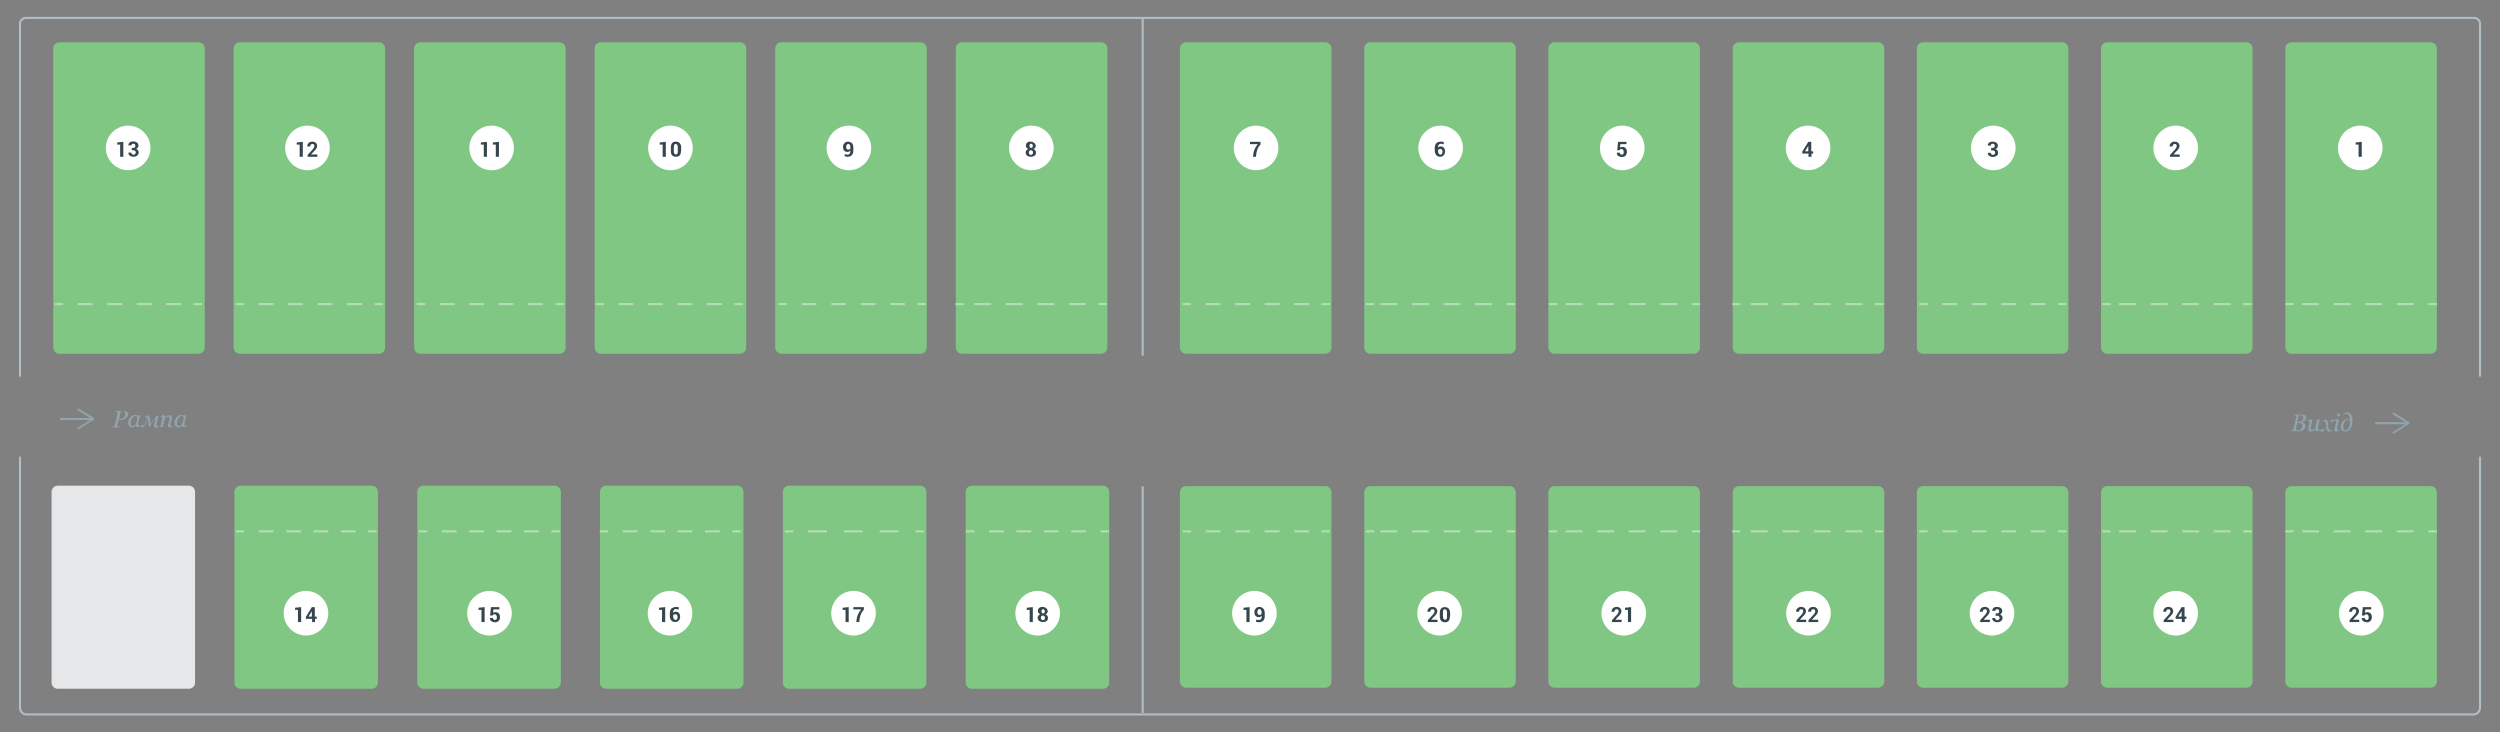 <?xml version="1.0" encoding="utf-8"?>
<!-- Generator: Adobe Illustrator 18.0.0, SVG Export Plug-In . SVG Version: 6.00 Build 0)  -->
<!DOCTYPE svg PUBLIC "-//W3C//DTD SVG 1.1//EN" "http://www.w3.org/Graphics/SVG/1.1/DTD/svg11.dtd">
<svg version="1.1" id="Layer_1" xmlns="http://www.w3.org/2000/svg" xmlns:xlink="http://www.w3.org/1999/xlink" x="0px" y="0px"
	 width="1188px" height="348px" viewBox="0 0 1188 348" enable-background="new 0 0 1188 348" xml:space="preserve">
<rect x="0" y="0" width="1188" height="348" fill="#808080" stroke="none"/>
<g>
	<g>
		<g>
			<path fill="#81C784" d="M94.3,168.1h-66c-1.7,0-3-1.3-3-3v-142c0-1.7,1.3-3,3-3h66c1.7,0,3,1.3,3,3v142
				C97.3,166.8,95.9,168.1,94.3,168.1z"/>
		</g>
	</g>
	<g>
		<g>
			<g>
				<path fill="#81C784" d="M180,168.1h-66c-1.7,0-3-1.3-3-3v-142c0-1.7,1.3-3,3-3h66c1.7,0,3,1.3,3,3v142
					C183,166.8,181.7,168.1,180,168.1z"/>
			</g>
		</g>
	</g>
	<g>
		<g>
			<g>
				<path fill="#81C784" d="M265.8,168.1h-66c-1.7,0-3-1.3-3-3v-142c0-1.7,1.3-3,3-3h66c1.7,0,3,1.3,3,3v142
					C268.8,166.8,267.5,168.1,265.8,168.1z"/>
			</g>
		</g>
	</g>
	<g>
		<g>
			<g>
				<path fill="#81C784" d="M629.7,168.1h-66c-1.7,0-3-1.3-3-3v-142c0-1.7,1.3-3,3-3h66c1.7,0,3,1.3,3,3v142
					C632.7,166.8,631.4,168.1,629.7,168.1z"/>
			</g>
		</g>
	</g>
	<g>
		<g>
			<g>
				<path fill="#81C784" d="M717.3,168.1h-66c-1.7,0-3-1.3-3-3v-142c0-1.7,1.3-3,3-3h66c1.7,0,3,1.3,3,3v142
					C720.3,166.8,718.9,168.1,717.3,168.1z"/>
			</g>
		</g>
	</g>
	<g>
		<g>
			<g>
				<path fill="#81C784" d="M804.8,168.1h-66c-1.7,0-3-1.3-3-3v-142c0-1.7,1.3-3,3-3h66c1.7,0,3,1.3,3,3v142
					C807.8,166.8,806.5,168.1,804.8,168.1z"/>
			</g>
		</g>
	</g>
	<g>
		<g>
			<g>
				<path fill="#81C784" d="M892.4,168.1h-66c-1.7,0-3-1.3-3-3v-142c0-1.7,1.3-3,3-3h66c1.7,0,3,1.3,3,3v142
					C895.4,166.8,894,168.1,892.4,168.1z"/>
			</g>
		</g>
	</g>
	<g>
		<g>
			<g>
				<path fill="#81C784" d="M979.9,168.1h-66c-1.7,0-3-1.3-3-3v-142c0-1.7,1.3-3,3-3h66c1.7,0,3,1.3,3,3v142
					C982.9,166.8,981.5,168.1,979.9,168.1z"/>
			</g>
		</g>
	</g>
	<g>
		<g>
			<g>
				<path fill="#81C784" d="M1067.4,168.1h-66c-1.7,0-3-1.3-3-3v-142c0-1.7,1.3-3,3-3h66c1.7,0,3,1.3,3,3v142
					C1070.4,166.8,1069.1,168.1,1067.4,168.1z"/>
			</g>
		</g>
	</g>
	<g>
		<g>
			<g>
				<path fill="#81C784" d="M1155,168.1h-66c-1.7,0-3-1.3-3-3v-142c0-1.7,1.3-3,3-3h66c1.7,0,3,1.3,3,3v142
					C1158,166.8,1156.6,168.1,1155,168.1z"/>
			</g>
		</g>
	</g>
	<g>
		<g>
			<g>
				<path fill="#81C784" d="M629.7,326.8h-66c-1.7,0-3-1.3-3-3V234c0-1.7,1.3-3,3-3h66c1.7,0,3,1.3,3,3v89.8
					C632.7,325.5,631.4,326.8,629.7,326.8z"/>
			</g>
		</g>
	</g>
	<g>
		<g>
			<g>
				<path fill="#81C784" d="M717.3,326.8h-66c-1.7,0-3-1.3-3-3V234c0-1.7,1.3-3,3-3h66c1.7,0,3,1.3,3,3v89.8
					C720.3,325.5,718.9,326.8,717.3,326.8z"/>
			</g>
		</g>
	</g>
	<g>
		<g>
			<g>
				<path fill="#81C784" d="M804.8,326.8h-66c-1.7,0-3-1.3-3-3V234c0-1.7,1.3-3,3-3h66c1.7,0,3,1.3,3,3v89.8
					C807.8,325.5,806.5,326.8,804.8,326.8z"/>
			</g>
		</g>
	</g>
	<g>
		<g>
			<g>
				<path fill="#81C784" d="M892.4,326.8h-66c-1.7,0-3-1.3-3-3V234c0-1.7,1.3-3,3-3h66c1.7,0,3,1.3,3,3v89.8
					C895.4,325.5,894,326.8,892.4,326.8z"/>
			</g>
		</g>
	</g>
	<g>
		<g>
			<g>
				<path fill="#81C784" d="M979.9,326.8h-66c-1.7,0-3-1.3-3-3V234c0-1.7,1.3-3,3-3h66c1.7,0,3,1.3,3,3v89.8
					C982.9,325.5,981.5,326.8,979.9,326.8z"/>
			</g>
		</g>
	</g>
	<g>
		<g>
			<g>
				<path fill="#81C784" d="M1067.4,326.8h-66c-1.7,0-3-1.3-3-3V234c0-1.7,1.3-3,3-3h66c1.7,0,3,1.3,3,3v89.8
					C1070.4,325.5,1069.1,326.8,1067.4,326.8z"/>
			</g>
		</g>
	</g>
	<g>
		<g>
			<g>
				<path fill="#81C784" d="M1155,326.8h-66c-1.7,0-3-1.3-3-3V234c0-1.7,1.3-3,3-3h66c1.7,0,3,1.3,3,3v89.8
					C1158,325.5,1156.6,326.8,1155,326.8z"/>
			</g>
		</g>
	</g>
	<g>
		<g>
			<g>
				<path fill="#81C784" d="M351.6,168.1h-66c-1.7,0-3-1.3-3-3v-142c0-1.7,1.3-3,3-3h66c1.7,0,3,1.3,3,3v142
					C354.6,166.8,353.3,168.1,351.6,168.1z"/>
			</g>
		</g>
	</g>
	<g>
		<g>
			<path fill="#81C784" d="M437.4,168.1h-66c-1.7,0-3-1.3-3-3v-142c0-1.7,1.3-3,3-3h66c1.7,0,3,1.3,3,3v142
				C440.4,166.8,439.1,168.1,437.4,168.1z"/>
		</g>
	</g>
	<g>
		<g>
			<path fill="#81C784" d="M523.2,168.1h-66c-1.7,0-3-1.3-3-3v-142c0-1.7,1.3-3,3-3h66c1.7,0,3,1.3,3,3v142
				C526.2,166.8,524.8,168.1,523.2,168.1z"/>
		</g>
	</g>
	<g>
		<g>
			<path fill="#81C784" d="M176.6,327.3h-62.2c-1.7,0-3-1.3-3-3v-90.5c0-1.7,1.3-3,3-3h62.2c1.7,0,3,1.3,3,3v90.5
				C179.6,326,178.2,327.3,176.6,327.3z"/>
		</g>
	</g>
	<g>
		<g>
			<path fill="#81C784" d="M263.5,327.3h-62.2c-1.7,0-3-1.3-3-3v-90.5c0-1.7,1.3-3,3-3h62.2c1.7,0,3,1.3,3,3v90.5
				C266.5,326,265.1,327.3,263.5,327.3z"/>
		</g>
	</g>
	<g>
		<g>
			<path fill="#81C784" d="M350.3,327.3h-62.2c-1.7,0-3-1.3-3-3v-90.5c0-1.7,1.3-3,3-3h62.2c1.7,0,3,1.3,3,3v90.5
				C353.3,326,352,327.3,350.3,327.3z"/>
		</g>
	</g>
	<g>
		<g>
			<path fill="#81C784" d="M437.2,327.3H375c-1.7,0-3-1.3-3-3v-90.5c0-1.7,1.3-3,3-3h62.2c1.7,0,3,1.3,3,3v90.5
				C440.2,326,438.9,327.3,437.2,327.3z"/>
		</g>
	</g>
	<g>
		<g>
			<path fill="#81C784" d="M524.1,327.3h-62.2c-1.7,0-3-1.3-3-3v-90.5c0-1.7,1.3-3,3-3h62.2c1.7,0,3,1.3,3,3v90.5
				C527.1,326,525.8,327.3,524.1,327.3z"/>
		</g>
	</g>
</g>
<g>
	<g>
		<g>
			<path fill="#90A4AE" d="M1095.2,197.2c0.2,0.1,0.4,0.3,0.5,0.4c0.1,0.2,0.2,0.4,0.2,0.7c0,0.3-0.1,0.6-0.2,0.9
				c-0.1,0.3-0.3,0.5-0.5,0.7c-0.2,0.2-0.5,0.3-0.8,0.4s-0.6,0.2-0.8,0.3v0c0.2,0,0.4,0.1,0.7,0.2s0.4,0.2,0.6,0.3
				c0.2,0.1,0.4,0.3,0.5,0.5c0.1,0.2,0.2,0.5,0.2,0.7c0,0.4-0.1,0.8-0.3,1.1c-0.2,0.3-0.4,0.6-0.7,0.8c-0.3,0.2-0.7,0.4-1,0.5
				c-0.4,0.1-0.8,0.2-1.1,0.2h-3.9l0.1-0.4c0.1,0,0.2,0,0.4,0s0.3-0.1,0.4-0.1c0.1-0.1,0.2-0.1,0.3-0.2c0.1-0.1,0.1-0.2,0.1-0.3
				l1.3-5.8c0,0,0-0.1,0-0.1c0,0,0-0.1,0-0.1c0-0.1,0-0.1,0-0.2s-0.1-0.1-0.2-0.1c-0.1-0.1-0.2-0.1-0.3-0.1c-0.1,0-0.2,0-0.3-0.1
				l0.1-0.4h3.5c0.3,0,0.5,0,0.7,0.1C1094.8,197,1095,197.1,1095.2,197.2z M1093.6,203.7c0.2-0.2,0.3-0.5,0.4-0.7s0.1-0.5,0.1-0.8
				c0-0.4-0.1-0.7-0.4-0.9s-0.7-0.3-1.1-0.3c-0.2,0-0.4,0-0.6,0c-0.2,0-0.3,0-0.4,0l-0.6,2.8c0,0.1,0,0.1,0,0.1c0,0,0,0.1,0,0.1
				c0,0.2,0.1,0.3,0.3,0.4c0.2,0.1,0.5,0.1,0.8,0.1c0.4,0,0.7-0.1,1-0.2C1093.2,204.1,1093.5,203.9,1093.6,203.7z M1094,199.8
				c0.2-0.2,0.3-0.4,0.4-0.7s0.1-0.5,0.1-0.8c0-0.2,0-0.4-0.1-0.5c-0.1-0.1-0.2-0.3-0.3-0.3c-0.1-0.1-0.3-0.1-0.4-0.2
				c-0.2,0-0.3,0-0.5,0c-0.1,0-0.3,0-0.4,0c-0.2,0-0.3,0-0.4,0l-0.7,3.1h0.7c0.4,0,0.7-0.1,1-0.2
				C1093.6,200.2,1093.8,200,1094,199.8z"/>
			<path fill="#90A4AE" d="M1100.1,204.1L1100.1,204.1c-0.2,0.1-0.4,0.3-0.5,0.4c-0.2,0.1-0.3,0.2-0.5,0.3c-0.2,0.1-0.3,0.2-0.5,0.2
				c-0.1,0-0.3,0.1-0.6,0.1c-0.4,0-0.6-0.1-0.8-0.3s-0.3-0.5-0.3-0.8c0-0.1,0-0.2,0-0.3c0-0.1,0.1-0.3,0.1-0.6l0.4-1.8
				c0-0.2,0.1-0.3,0.1-0.4c0-0.1,0-0.3,0-0.4c0-0.2,0-0.4-0.1-0.4s-0.2-0.1-0.4-0.1c-0.1,0-0.2,0-0.3,0c-0.1,0-0.2,0.1-0.3,0.1
				l0.1-0.4c0.3-0.1,0.6-0.2,0.8-0.3s0.4-0.1,0.5-0.1c0.3,0,0.5,0.1,0.7,0.2c0.1,0.1,0.2,0.3,0.2,0.6c0,0.1,0,0.2,0,0.3
				c0,0.1,0,0.2-0.1,0.3l-0.5,2.1c0,0.2-0.1,0.3-0.1,0.4c0,0.1,0,0.2,0,0.3c0,0.3,0.1,0.5,0.2,0.6c0.1,0.1,0.3,0.2,0.5,0.2
				c0.2,0,0.5-0.1,0.7-0.2s0.5-0.3,0.8-0.6l1-4.2l1-0.1l0.1,0.1l-0.8,3.6c0,0.2-0.1,0.3-0.1,0.5s0,0.3,0,0.3c0,0.2,0,0.4,0.1,0.4
				s0.2,0.1,0.5,0.1c0.1,0,0.2,0,0.3,0c0.1,0,0.2,0,0.3-0.1l-0.1,0.4c-0.3,0.1-0.6,0.2-0.8,0.3s-0.4,0.1-0.6,0.1
				c-0.3,0-0.5-0.1-0.7-0.3S1100.1,204.4,1100.1,204.1z"/>
			<path fill="#90A4AE" d="M1108.8,199.8c0,0.2-0.1,0.4-0.2,0.5s-0.3,0.2-0.5,0.2c-0.1,0-0.2,0-0.4-0.1c-0.1,0-0.3-0.1-0.3-0.1
				c-0.2,0.2-0.4,0.4-0.6,0.7c-0.2,0.3-0.4,0.6-0.6,1c0.1,0.4,0.2,0.7,0.2,0.9c0.1,0.3,0.1,0.5,0.2,0.8c0.1,0.2,0.2,0.4,0.3,0.5
				c0.2,0.1,0.4,0.2,0.6,0.2c0.1,0,0.2,0,0.4,0c0.2,0,0.3-0.1,0.4-0.1l-0.1,0.4c-0.4,0.2-0.6,0.3-0.8,0.3c-0.2,0-0.4,0.1-0.6,0.1
				c-0.3,0-0.5-0.1-0.7-0.2c-0.2-0.1-0.3-0.4-0.4-0.7c-0.1-0.3-0.1-0.5-0.2-0.7c0-0.2-0.1-0.4-0.1-0.6c-0.2,0.3-0.3,0.5-0.4,0.7
				c-0.1,0.2-0.3,0.4-0.6,0.8c-0.2,0.3-0.4,0.5-0.6,0.6c-0.2,0.1-0.4,0.2-0.6,0.2c-0.2,0-0.3-0.1-0.4-0.2c-0.1-0.1-0.2-0.2-0.2-0.4
				c0-0.2,0.1-0.3,0.2-0.5s0.3-0.2,0.6-0.2c0.1,0,0.2,0,0.4,0.1s0.2,0.1,0.4,0.1c0.1-0.1,0.3-0.3,0.6-0.6c0.2-0.3,0.5-0.6,0.7-1
				c-0.1-0.3-0.1-0.6-0.2-0.9c-0.1-0.3-0.2-0.6-0.2-0.8c-0.1-0.3-0.2-0.5-0.3-0.6s-0.3-0.1-0.5-0.1c-0.1,0-0.2,0-0.3,0
				c-0.1,0-0.2,0.1-0.3,0.1l0.1-0.4c0.3-0.1,0.5-0.2,0.8-0.3c0.2-0.1,0.4-0.1,0.5-0.1c0.3,0,0.5,0.1,0.6,0.2s0.3,0.4,0.4,0.7
				c0.1,0.4,0.2,0.7,0.2,0.8c0,0.1,0.1,0.3,0.1,0.5c0.2-0.3,0.3-0.5,0.4-0.7c0.1-0.2,0.3-0.4,0.6-0.8c0.2-0.3,0.5-0.5,0.7-0.6
				c0.2-0.1,0.4-0.2,0.6-0.2c0.2,0,0.3,0.1,0.4,0.2C1108.7,199.5,1108.8,199.7,1108.8,199.8z"/>
			<path fill="#90A4AE" d="M1111.6,204.3l-0.1,0.4c-0.3,0.1-0.6,0.2-0.8,0.3c-0.2,0.1-0.4,0.1-0.5,0.1c-0.3,0-0.5-0.1-0.7-0.2
				s-0.2-0.3-0.2-0.6c0-0.1,0-0.2,0-0.3c0-0.1,0-0.2,0.1-0.4l0.6-2.4c0-0.1,0.1-0.3,0.1-0.4c0-0.2,0-0.3,0-0.4c0-0.2,0-0.4-0.1-0.4
				c-0.1-0.1-0.2-0.1-0.4-0.1c-0.1,0-0.2,0-0.3,0c-0.1,0-0.2,0-0.3,0.1l0.1-0.4c0.3-0.1,0.6-0.2,0.8-0.3c0.2-0.1,0.4-0.1,0.6-0.1
				c0.3,0,0.5,0.1,0.7,0.2c0.1,0.1,0.2,0.3,0.2,0.6c0,0.1,0,0.2,0,0.3c0,0.1,0,0.2-0.1,0.3l-0.6,2.4c0,0.1-0.1,0.3-0.1,0.4
				c0,0.1,0,0.3,0,0.3c0,0.2,0,0.4,0.1,0.4s0.3,0.1,0.5,0.1c0.1,0,0.2,0,0.3,0C1111.5,204.3,1111.6,204.3,1111.6,204.3z M1112,197.1
				c0,0.2-0.1,0.4-0.2,0.6c-0.1,0.2-0.3,0.2-0.5,0.2c-0.2,0-0.4-0.1-0.5-0.2c-0.1-0.2-0.2-0.3-0.2-0.5c0-0.2,0.1-0.4,0.2-0.5
				c0.1-0.2,0.3-0.2,0.5-0.2c0.2,0,0.4,0.1,0.5,0.2C1112,196.7,1112,196.9,1112,197.1z"/>
			<path fill="#90A4AE" d="M1117.9,199.8c0,0.7-0.1,1.3-0.2,2c-0.1,0.7-0.3,1.2-0.6,1.7c-0.3,0.5-0.7,1-1.1,1.2
				c-0.4,0.3-0.9,0.4-1.5,0.4c-0.7,0-1.2-0.2-1.6-0.6c-0.4-0.4-0.6-1-0.6-1.7c0-1,0.3-1.8,0.9-2.5c0.6-0.7,1.4-1.1,2.2-1.1
				c0.2,0,0.4,0,0.7,0.1c0.2,0.1,0.4,0.2,0.6,0.3c0-0.9-0.2-1.6-0.5-2.1c-0.3-0.5-0.7-0.8-1.2-0.8c-0.2,0-0.3,0-0.5,0
				c-0.1,0-0.3,0.1-0.4,0.1c-0.1,0-0.2,0.1-0.2,0.2c-0.1,0.1-0.1,0.1-0.2,0.1l-0.2-0.3c0.3-0.3,0.6-0.5,0.8-0.6
				c0.3-0.1,0.6-0.2,1-0.2c0.3,0,0.7,0.1,1,0.2c0.3,0.1,0.6,0.4,0.8,0.7c0.2,0.3,0.4,0.7,0.5,1.1
				C1117.8,198.7,1117.9,199.2,1117.9,199.8z M1116.2,203.3c0.2-0.4,0.3-0.9,0.4-1.4c0.1-0.5,0.2-1.1,0.2-1.6
				c-0.2-0.3-0.4-0.5-0.6-0.6c-0.2-0.1-0.4-0.2-0.6-0.2c-0.6,0-1.1,0.3-1.5,1c-0.4,0.7-0.6,1.5-0.6,2.3c0,0.6,0.1,1,0.2,1.3
				c0.2,0.3,0.4,0.4,0.8,0.4c0.3,0,0.6-0.1,0.9-0.4C1115.8,204.1,1116,203.7,1116.2,203.3z"/>
		</g>
		<g>
			<g>
				<rect x="1128.7" y="200.6" fill="#90A4AE" width="15.2" height="1"/>
			</g>
			<g>
				<g>
					<path fill="#90A4AE" d="M1137,205.9c-0.1-0.2-0.1-0.5,0.2-0.7l6.5-4.1l-6.5-4.1c-0.2-0.1-0.3-0.5-0.2-0.7
						c0.1-0.2,0.5-0.3,0.7-0.2l7.1,4.5c0.1,0.1,0.2,0.3,0.2,0.4s-0.1,0.3-0.2,0.4l-7.1,4.5c-0.1,0.1-0.2,0.1-0.3,0.1
						C1137.3,206.1,1137.1,206,1137,205.9z"/>
				</g>
			</g>
		</g>
	</g>
	<g>
		<g>
			<path fill="#E6E7E8" d="M89.7,327.3H27.5c-1.7,0-3-1.3-3-3v-90.5c0-1.7,1.3-3,3-3h62.2c1.7,0,3,1.3,3,3v90.5
				C92.7,326,91.4,327.3,89.7,327.3z"/>
		</g>
	</g>
	<g opacity="0.4">
		<g>
			<rect x="92" y="144" fill="#FFFFFF" width="4" height="1"/>
		</g>
		<g>
			<path fill="#FFFFFF" d="M86,145h-7v-1h7V145z M72,145h-7v-1h7V145z M58,145h-7v-1h7V145z M44,145h-7v-1h7V145z"/>
		</g>
		<g>
			<rect x="26" y="144" fill="#FFFFFF" width="4" height="1"/>
		</g>
	</g>
	<g opacity="0.4">
		<g>
			<rect x="178" y="144" fill="#FFFFFF" width="4" height="1"/>
		</g>
		<g>
			<path fill="#FFFFFF" d="M172,145h-7v-1h7V145z M158,145h-7v-1h7V145z M144,145h-7v-1h7V145z M130,145h-7v-1h7V145z"/>
		</g>
		<g>
			<rect x="112" y="144" fill="#FFFFFF" width="4" height="1"/>
		</g>
	</g>
	<g opacity="0.4">
		<g>
			<rect x="264" y="144" fill="#FFFFFF" width="4" height="1"/>
		</g>
		<g>
			<path fill="#FFFFFF" d="M258,145h-7v-1h7V145z M244,145h-7v-1h7V145z M230,145h-7v-1h7V145z M216,145h-7v-1h7V145z"/>
		</g>
		<g>
			<rect x="198" y="144" fill="#FFFFFF" width="4" height="1"/>
		</g>
	</g>
	<g opacity="0.4">
		<g>
			<rect x="349" y="144" fill="#FFFFFF" width="4" height="1"/>
		</g>
		<g>
			<path fill="#FFFFFF" d="M343,145h-7v-1h7V145z M329,145h-7v-1h7V145z M315,145h-7v-1h7V145z M301,145h-7v-1h7V145z"/>
		</g>
		<g>
			<rect x="283" y="144" fill="#FFFFFF" width="4" height="1"/>
		</g>
	</g>
	<g opacity="0.4">
		<g>
			<rect x="436" y="144" fill="#FFFFFF" width="4" height="1"/>
		</g>
		<g>
			<path fill="#FFFFFF" d="M430,145h-7v-1h7V145z M416,145h-7v-1h7V145z M402,145h-7v-1h7V145z M388,145h-7v-1h7V145z"/>
		</g>
		<g>
			<rect x="370" y="144" fill="#FFFFFF" width="4" height="1"/>
		</g>
	</g>
	<g opacity="0.4">
		<g>
			<rect x="522" y="144" fill="#FFFFFF" width="4" height="1"/>
		</g>
		<g>
			<path fill="#FFFFFF" d="M516,145h-8v-1h8V145z M501,145h-8v-1h8V145z M486,145h-8v-1h8V145z M471,145h-8v-1h8V145z"/>
		</g>
		<g>
			<rect x="454" y="144" fill="#FFFFFF" width="4" height="1"/>
		</g>
	</g>
	<g opacity="0.4">
		<g>
			<rect x="628" y="144" fill="#FFFFFF" width="4" height="1"/>
		</g>
		<g>
			<path fill="#FFFFFF" d="M622,145h-7v-1h7V145z M608,145h-7v-1h7V145z M594,145h-7v-1h7V145z M580,145h-7v-1h7V145z"/>
		</g>
		<g>
			<rect x="562" y="144" fill="#FFFFFF" width="4" height="1"/>
		</g>
	</g>
	<g opacity="0.4">
		<g>
			<rect x="716" y="144" fill="#FFFFFF" width="4" height="1"/>
		</g>
		<g>
			<path fill="#FFFFFF" d="M709,145h-8v-1h8V145z M694,145h-8v-1h8V145z M679,145h-8v-1h8V145z M664,145h-8v-1h8V145z"/>
		</g>
		<g>
			<rect x="649" y="144" fill="#FFFFFF" width="4" height="1"/>
		</g>
	</g>
	<g opacity="0.4">
		<g>
			<rect x="804" y="144" fill="#FFFFFF" width="4" height="1"/>
		</g>
		<g>
			<path fill="#FFFFFF" d="M797,145h-8v-1h8V145z M782,145h-8v-1h8V145z M767,145h-8v-1h8V145z M752,145h-8v-1h8V145z"/>
		</g>
		<g>
			<rect x="736" y="144" fill="#FFFFFF" width="4" height="1"/>
		</g>
	</g>
	<g opacity="0.4">
		<g>
			<rect x="891" y="144" fill="#FFFFFF" width="4" height="1"/>
		</g>
		<g>
			<path fill="#FFFFFF" d="M885,145h-8v-1h8V145z M870,145h-8v-1h8V145z M855,145h-8v-1h8V145z M840,145h-8v-1h8V145z"/>
		</g>
		<g>
			<rect x="823" y="144" fill="#FFFFFF" width="4" height="1"/>
		</g>
	</g>
	<g opacity="0.4">
		<g>
			<rect x="978" y="144" fill="#FFFFFF" width="4" height="1"/>
		</g>
		<g>
			<path fill="#FFFFFF" d="M972,145h-7v-1h7V145z M958,145h-7v-1h7V145z M944,145h-7v-1h7V145z M930,145h-7v-1h7V145z"/>
		</g>
		<g>
			<rect x="912" y="144" fill="#FFFFFF" width="4" height="1"/>
		</g>
	</g>
	<g opacity="0.4">
		<g>
			<rect x="1066" y="144" fill="#FFFFFF" width="4" height="1"/>
		</g>
		<g>
			<path fill="#FFFFFF" d="M1060,145h-8v-1h8V145z M1045,145h-8v-1h8V145z M1030,145h-8v-1h8V145z M1015,145h-8v-1h8V145z"/>
		</g>
		<g>
			<rect x="999" y="144" fill="#FFFFFF" width="4" height="1"/>
		</g>
	</g>
	<g opacity="0.4">
		<g>
			<rect x="1154" y="144" fill="#FFFFFF" width="4" height="1"/>
		</g>
		<g>
			<path fill="#FFFFFF" d="M1147,145h-8v-1h8V145z M1132,145h-8v-1h8V145z M1117,145h-8v-1h8V145z M1102,145h-8v-1h8V145z"/>
		</g>
		<g>
			<rect x="1086" y="144" fill="#FFFFFF" width="4" height="1"/>
		</g>
	</g>
	<g opacity="0.4">
		<g>
			<rect x="628" y="252" fill="#FFFFFF" width="4" height="1"/>
		</g>
		<g>
			<path fill="#FFFFFF" d="M622,253h-7v-1h7V253z M608,253h-7v-1h7V253z M594,253h-7v-1h7V253z M580,253h-7v-1h7V253z"/>
		</g>
		<g>
			<rect x="562" y="252" fill="#FFFFFF" width="4" height="1"/>
		</g>
	</g>
	<g opacity="0.4">
		<g>
			<rect x="716" y="252" fill="#FFFFFF" width="4" height="1"/>
		</g>
		<g>
			<path fill="#FFFFFF" d="M709,253h-8v-1h8V253z M694,253h-8v-1h8V253z M679,253h-8v-1h8V253z M664,253h-8v-1h8V253z"/>
		</g>
		<g>
			<rect x="649" y="252" fill="#FFFFFF" width="4" height="1"/>
		</g>
	</g>
	<g opacity="0.4">
		<g>
			<rect x="804" y="252" fill="#FFFFFF" width="4" height="1"/>
		</g>
		<g>
			<path fill="#FFFFFF" d="M797,253h-8v-1h8V253z M782,253h-8v-1h8V253z M767,253h-8v-1h8V253z M752,253h-8v-1h8V253z"/>
		</g>
		<g>
			<rect x="736" y="252" fill="#FFFFFF" width="4" height="1"/>
		</g>
	</g>
	<g opacity="0.4">
		<g>
			<rect x="348" y="252" fill="#FFFFFF" width="4" height="1"/>
		</g>
		<g>
			<path fill="#FFFFFF" d="M342,253h-7v-1h7V253z M329,253h-7v-1h7V253z M316,253h-7v-1h7V253z M303,253h-7v-1h7V253z"/>
		</g>
		<g>
			<rect x="285" y="252" fill="#FFFFFF" width="4" height="1"/>
		</g>
	</g>
	<g opacity="0.4">
		<g>
			<rect x="262" y="252" fill="#FFFFFF" width="4" height="1"/>
		</g>
		<g>
			<path fill="#FFFFFF" d="M256,253h-7v-1h7V253z M243,253h-7v-1h7V253z M230,253h-7v-1h7V253z M217,253h-7v-1h7V253z"/>
		</g>
		<g>
			<rect x="199" y="252" fill="#FFFFFF" width="4" height="1"/>
		</g>
	</g>
	<g opacity="0.4">
		<g>
			<rect x="175" y="252" fill="#FFFFFF" width="4" height="1"/>
		</g>
		<g>
			<path fill="#FFFFFF" d="M169,253h-7v-1h7V253z M156,253h-7v-1h7V253z M143,253h-7v-1h7V253z M130,253h-7v-1h7V253z"/>
		</g>
		<g>
			<rect x="112" y="252" fill="#FFFFFF" width="4" height="1"/>
		</g>
	</g>
	<g opacity="0.4">
		<g>
			<rect x="435" y="252" fill="#FFFFFF" width="4" height="1"/>
		</g>
		<g>
			<path fill="#FFFFFF" d="M427,253h-9v-1h9V253z M410,253h-9v-1h9V253z M393,253h-9v-1h9V253z"/>
		</g>
		<g>
			<rect x="373" y="252" fill="#FFFFFF" width="4" height="1"/>
		</g>
	</g>
	<g opacity="0.4">
		<g>
			<rect x="523" y="252" fill="#FFFFFF" width="4" height="1"/>
		</g>
		<g>
			<path fill="#FFFFFF" d="M516,253h-7v-1h7V253z M503,253h-7v-1h7V253z M490,253h-7v-1h7V253z M477,253h-7v-1h7V253z"/>
		</g>
		<g>
			<rect x="459" y="252" fill="#FFFFFF" width="4" height="1"/>
		</g>
	</g>
	<g opacity="0.4">
		<g>
			<rect x="891" y="252" fill="#FFFFFF" width="4" height="1"/>
		</g>
		<g>
			<path fill="#FFFFFF" d="M885,253h-8v-1h8V253z M870,253h-8v-1h8V253z M855,253h-8v-1h8V253z M840,253h-8v-1h8V253z"/>
		</g>
		<g>
			<rect x="823" y="252" fill="#FFFFFF" width="4" height="1"/>
		</g>
	</g>
	<g opacity="0.4">
		<g>
			<rect x="978" y="252" fill="#FFFFFF" width="4" height="1"/>
		</g>
		<g>
			<path fill="#FFFFFF" d="M972,253h-7v-1h7V253z M958,253h-7v-1h7V253z M944,253h-7v-1h7V253z M930,253h-7v-1h7V253z"/>
		</g>
		<g>
			<rect x="912" y="252" fill="#FFFFFF" width="4" height="1"/>
		</g>
	</g>
	<g opacity="0.4">
		<g>
			<rect x="1066" y="252" fill="#FFFFFF" width="4" height="1"/>
		</g>
		<g>
			<path fill="#FFFFFF" d="M1060,253h-8v-1h8V253z M1045,253h-8v-1h8V253z M1030,253h-8v-1h8V253z M1015,253h-8v-1h8V253z"/>
		</g>
		<g>
			<rect x="999" y="252" fill="#FFFFFF" width="4" height="1"/>
		</g>
	</g>
	<g opacity="0.4">
		<g>
			<rect x="1154" y="252" fill="#FFFFFF" width="4" height="1"/>
		</g>
		<g>
			<path fill="#FFFFFF" d="M1147,253h-8v-1h8V253z M1132,253h-8v-1h8V253z M1117,253h-8v-1h8V253z M1102,253h-8v-1h8V253z"/>
		</g>
		<g>
			<rect x="1086" y="252" fill="#FFFFFF" width="4" height="1"/>
		</g>
	</g>
	<g>
		<rect x="542.5" y="8.8" fill="#B0BEC5" width="1" height="160.2"/>
	</g>
	<g>
		<rect x="542.5" y="231.1" fill="#B0BEC5" width="1" height="107.7"/>
	</g>
	<g>
		<path fill="#FFFFFF" d="M1121.6,80.9L1121.6,80.9c-5.8,0-10.6-4.8-10.6-10.6v0c0-5.8,4.8-10.6,10.6-10.6l0,0
			c5.8,0,10.6,4.8,10.6,10.6v0C1132.1,76.1,1127.4,80.9,1121.6,80.9z"/>
	</g>
	<g>
		<path fill="#36464E" d="M1122.2,74.5h-1.4v-5.8h-1.4v-1l2.9-0.3V74.5z"/>
	</g>
	<g>
		<path fill="#FFFFFF" d="M1033.9,80.9L1033.9,80.9c-5.8,0-10.6-4.8-10.6-10.6v0c0-5.8,4.8-10.6,10.6-10.6l0,0
			c5.8,0,10.6,4.8,10.6,10.6v0C1044.5,76.1,1039.7,80.9,1033.9,80.9z"/>
	</g>
	<g>
		<path fill="#36464E" d="M1036.1,74.5h-4.9v-0.9l2.3-2.5c0.3-0.4,0.6-0.7,0.7-1s0.2-0.5,0.2-0.7c0-0.3-0.1-0.5-0.2-0.7
			c-0.2-0.2-0.4-0.3-0.7-0.3c-0.3,0-0.6,0.1-0.8,0.3c-0.2,0.2-0.3,0.5-0.3,0.9h-1.4l0,0c0-0.6,0.2-1.2,0.6-1.6
			c0.4-0.4,1-0.7,1.8-0.7c0.7,0,1.3,0.2,1.7,0.6c0.4,0.4,0.6,0.9,0.6,1.5c0,0.4-0.1,0.8-0.4,1.2c-0.2,0.4-0.6,0.8-1.2,1.4l-1.3,1.4
			l0,0h3V74.5z"/>
	</g>
	<g>
		<path fill="#FFFFFF" d="M947.2,80.9L947.2,80.9c-5.8,0-10.6-4.8-10.6-10.6v0c0-5.8,4.8-10.6,10.6-10.6l0,0
			c5.8,0,10.6,4.8,10.6,10.6v0C957.8,76.1,953,80.9,947.2,80.9z"/>
	</g>
	<g>
		<path fill="#36464E" d="M946.1,70.3h0.8c0.3,0,0.6-0.1,0.8-0.3s0.2-0.4,0.2-0.7c0-0.3-0.1-0.5-0.2-0.7s-0.4-0.3-0.7-0.3
			c-0.3,0-0.5,0.1-0.7,0.2S946,69,946,69.2h-1.4l0,0c0-0.6,0.2-1,0.6-1.4s1-0.5,1.7-0.5c0.7,0,1.3,0.2,1.8,0.5
			c0.4,0.4,0.7,0.9,0.7,1.5c0,0.3-0.1,0.6-0.3,0.9s-0.5,0.5-0.8,0.7c0.4,0.1,0.7,0.4,0.9,0.6c0.2,0.3,0.3,0.6,0.3,1
			c0,0.7-0.2,1.2-0.7,1.5c-0.5,0.4-1.1,0.6-1.8,0.6c-0.7,0-1.2-0.2-1.7-0.5c-0.5-0.4-0.7-0.8-0.7-1.5l0,0h1.4c0,0.3,0.1,0.5,0.3,0.7
			c0.2,0.2,0.4,0.3,0.7,0.3c0.3,0,0.6-0.1,0.8-0.3c0.2-0.2,0.3-0.4,0.3-0.7c0-0.4-0.1-0.6-0.3-0.8c-0.2-0.2-0.5-0.3-0.8-0.3h-0.8
			V70.3z"/>
	</g>
	<g>
		<path fill="#FFFFFF" d="M859.2,80.9L859.2,80.9c-5.8,0-10.6-4.8-10.6-10.6v0c0-5.8,4.8-10.6,10.6-10.6l0,0
			c5.8,0,10.6,4.8,10.6,10.6v0C869.8,76.1,865,80.9,859.2,80.9z"/>
	</g>
	<g>
		<path fill="#36464E" d="M860.8,71.9h0.8V73h-0.8v1.5h-1.4V73h-2.9l-0.1-0.9l2.9-4.7h1.4V71.9z M857.7,71.9h1.6v-2.6l0,0l-0.1,0.2
			L857.7,71.9z"/>
	</g>
	<g>
		<path fill="#FFFFFF" d="M770.9,80.9L770.9,80.9c-5.8,0-10.6-4.8-10.6-10.6v0c0-5.8,4.8-10.6,10.6-10.6l0,0
			c5.8,0,10.6,4.8,10.6,10.6v0C781.5,76.1,776.7,80.9,770.9,80.9z"/>
	</g>
	<g>
		<path fill="#36464E" d="M768.5,71.4l0.4-4h4v1.1H770l-0.2,1.6c0.1-0.1,0.3-0.2,0.5-0.2s0.4-0.1,0.6-0.1c0.7,0,1.2,0.2,1.6,0.6
			c0.4,0.4,0.6,1,0.6,1.8c0,0.7-0.2,1.3-0.6,1.7c-0.4,0.5-1,0.7-1.8,0.7c-0.7,0-1.2-0.2-1.7-0.5s-0.7-0.8-0.7-1.5l0,0l1.4-0.1
			c0,0.3,0.1,0.6,0.3,0.7s0.4,0.3,0.7,0.3c0.3,0,0.6-0.1,0.7-0.4c0.2-0.2,0.2-0.5,0.2-0.9c0-0.4-0.1-0.7-0.3-1
			c-0.2-0.2-0.4-0.4-0.8-0.4c-0.3,0-0.5,0.1-0.6,0.2c-0.1,0.1-0.2,0.2-0.3,0.4L768.5,71.4z"/>
	</g>
	<g>
		<path fill="#FFFFFF" d="M684.6,80.9L684.6,80.9c-5.8,0-10.6-4.8-10.6-10.6v0c0-5.8,4.8-10.6,10.6-10.6h0c5.8,0,10.6,4.8,10.6,10.6
			v0C695.1,76.1,690.4,80.9,684.6,80.9z"/>
	</g>
	<g>
		<path fill="#36464E" d="M684.8,67.3c0.3,0,0.5,0,0.7,0.1c0.2,0.1,0.5,0.1,0.7,0.2l-0.3,1c-0.2-0.1-0.4-0.1-0.6-0.2
			c-0.2,0-0.4-0.1-0.6-0.1c-0.4,0-0.8,0.2-1,0.5c-0.3,0.3-0.4,0.8-0.4,1.3l0,0c0.2-0.2,0.4-0.3,0.6-0.4s0.5-0.1,0.8-0.1
			c0.6,0,1.1,0.2,1.5,0.7c0.4,0.5,0.5,1,0.5,1.7c0,0.7-0.2,1.3-0.7,1.8c-0.4,0.5-1,0.7-1.7,0.7c-0.8,0-1.4-0.3-1.8-0.8
			s-0.7-1.2-0.7-2.1v-1.4c0-0.9,0.3-1.7,0.8-2.2S684,67.3,684.8,67.3z M684.5,70.8c-0.3,0-0.5,0-0.7,0.1s-0.3,0.2-0.4,0.3v0.5
			c0,0.6,0.1,1,0.3,1.3c0.2,0.3,0.5,0.5,0.8,0.5c0.3,0,0.5-0.1,0.7-0.4c0.2-0.3,0.3-0.6,0.3-1c0-0.4-0.1-0.7-0.3-1
			S684.8,70.8,684.5,70.8z"/>
	</g>
	<g>
		<path fill="#FFFFFF" d="M596.9,80.9L596.9,80.9c-5.8,0-10.6-4.8-10.6-10.6v0c0-5.8,4.8-10.6,10.6-10.6l0,0
			c5.8,0,10.6,4.8,10.6,10.6v0C607.5,76.1,602.7,80.9,596.9,80.9z"/>
	</g>
	<g>
		<path fill="#36464E" d="M599.1,68.5c-0.8,0.9-1.3,1.7-1.6,2.5c-0.3,0.8-0.5,1.7-0.6,2.8l-0.1,0.7h-1.4l0.1-0.7
			c0.1-1,0.3-2,0.7-2.9s0.9-1.7,1.5-2.4h-3.7v-1.1h5V68.5z"/>
	</g>
	<g>
		<path fill="#FFFFFF" d="M490.1,80.9L490.1,80.9c-5.8,0-10.6-4.8-10.6-10.6v0c0-5.8,4.8-10.6,10.6-10.6h0c5.8,0,10.6,4.8,10.6,10.6
			v0C500.7,76.1,496,80.9,490.1,80.9z"/>
	</g>
	<g>
		<path fill="#36464E" d="M492.2,69.3c0,0.4-0.1,0.7-0.3,0.9c-0.2,0.3-0.4,0.5-0.8,0.6c0.4,0.2,0.7,0.4,0.9,0.7s0.3,0.6,0.3,1
			c0,0.7-0.2,1.2-0.7,1.5s-1,0.5-1.7,0.5c-0.7,0-1.3-0.2-1.8-0.5c-0.4-0.4-0.7-0.9-0.7-1.5c0-0.4,0.1-0.7,0.3-1
			c0.2-0.3,0.5-0.5,0.9-0.7c-0.3-0.2-0.6-0.4-0.8-0.6s-0.3-0.6-0.3-0.9c0-0.6,0.2-1.1,0.6-1.5s1-0.5,1.6-0.5c0.7,0,1.2,0.2,1.6,0.5
			S492.2,68.6,492.2,69.3z M490.9,72.5c0-0.3-0.1-0.6-0.3-0.8c-0.2-0.2-0.4-0.3-0.7-0.3c-0.3,0-0.5,0.1-0.7,0.3
			c-0.2,0.2-0.3,0.4-0.3,0.8c0,0.3,0.1,0.6,0.3,0.8c0.2,0.2,0.4,0.3,0.7,0.3c0.3,0,0.5-0.1,0.7-0.3C490.8,73,490.9,72.8,490.9,72.5z
			 M490.8,69.3c0-0.3-0.1-0.5-0.2-0.7c-0.2-0.2-0.4-0.3-0.6-0.3c-0.3,0-0.5,0.1-0.6,0.3s-0.2,0.4-0.2,0.7c0,0.3,0.1,0.5,0.2,0.7
			c0.1,0.2,0.4,0.3,0.6,0.3c0.3,0,0.5-0.1,0.6-0.3C490.7,69.9,490.8,69.6,490.8,69.3z"/>
	</g>
	<g>
		<path fill="#FFFFFF" d="M403.4,80.9L403.4,80.9c-5.8,0-10.6-4.8-10.6-10.6v0c0-5.8,4.8-10.6,10.6-10.6h0c5.8,0,10.6,4.8,10.6,10.6
			v0C414,76.1,409.2,80.9,403.4,80.9z"/>
	</g>
	<g>
		<path fill="#36464E" d="M402.8,73.5c0.4,0,0.7-0.1,0.9-0.4c0.2-0.3,0.4-0.7,0.4-1.2v-0.4c-0.2,0.2-0.3,0.4-0.6,0.5
			c-0.2,0.1-0.5,0.2-0.7,0.2c-0.7,0-1.2-0.2-1.6-0.6c-0.4-0.4-0.6-1-0.6-1.8c0-0.7,0.2-1.3,0.7-1.8s1-0.7,1.7-0.7
			c0.7,0,1.3,0.3,1.8,0.7s0.7,1.2,0.7,2.1v1.7c0,0.9-0.3,1.5-0.8,2c-0.5,0.5-1.2,0.7-1.9,0.7c-0.2,0-0.5,0-0.8-0.1
			c-0.3-0.1-0.5-0.1-0.7-0.2l0.2-1c0.2,0.1,0.4,0.1,0.6,0.2C402.3,73.5,402.6,73.5,402.8,73.5z M403.1,71.1c0.2,0,0.4,0,0.6-0.1
			s0.3-0.2,0.4-0.4V70c0-0.5-0.1-0.9-0.3-1.2s-0.4-0.4-0.7-0.4c-0.3,0-0.5,0.1-0.7,0.4c-0.2,0.3-0.3,0.6-0.3,1c0,0.4,0.1,0.7,0.2,1
			C402.5,71,402.8,71.1,403.1,71.1z"/>
	</g>
	<g>
		<path fill="#FFFFFF" d="M318.6,80.9L318.6,80.9c-5.8,0-10.6-4.8-10.6-10.6v0c0-5.8,4.8-10.6,10.6-10.6h0c5.8,0,10.6,4.8,10.6,10.6
			v0C329.2,76.1,324.5,80.9,318.6,80.9z"/>
	</g>
	<g>
		<path fill="#36464E" d="M316.3,74.5h-1.4v-5.8h-1.4v-1l2.9-0.3V74.5z"/>
		<path fill="#36464E" d="M323.6,71.7c0,0.9-0.2,1.7-0.6,2.1c-0.4,0.5-1,0.7-1.8,0.7c-0.7,0-1.3-0.2-1.8-0.7s-0.6-1.2-0.6-2.1v-1.6
			c0-0.9,0.2-1.7,0.6-2.1c0.4-0.5,1-0.7,1.8-0.7c0.7,0,1.3,0.2,1.8,0.7c0.4,0.5,0.7,1.2,0.7,2.1V71.7z M322.1,70
			c0-0.6-0.1-1-0.3-1.2s-0.4-0.4-0.7-0.4c-0.3,0-0.6,0.1-0.7,0.4s-0.2,0.7-0.2,1.2v1.8c0,0.6,0.1,1,0.3,1.2c0.2,0.3,0.4,0.4,0.7,0.4
			c0.3,0,0.6-0.1,0.7-0.4s0.2-0.7,0.2-1.2V70z"/>
	</g>
	<g>
		<path fill="#FFFFFF" d="M233.6,80.9L233.6,80.9c-5.8,0-10.6-4.8-10.6-10.6v0c0-5.8,4.8-10.6,10.6-10.6h0c5.8,0,10.6,4.8,10.6,10.6
			v0C244.2,76.1,239.5,80.9,233.6,80.9z"/>
	</g>
	<g>
		<path fill="#36464E" d="M231.3,74.5h-1.4v-5.8h-1.4v-1l2.9-0.3V74.5z"/>
		<path fill="#36464E" d="M237,74.5h-1.4v-5.8h-1.4v-1l2.9-0.3V74.5z"/>
	</g>
	<g>
		<path fill="#FFFFFF" d="M146.1,80.9L146.1,80.9c-5.8,0-10.6-4.8-10.6-10.6v0c0-5.8,4.8-10.6,10.6-10.6h0c5.8,0,10.6,4.8,10.6,10.6
			v0C156.7,76.1,152,80.9,146.1,80.9z"/>
	</g>
	<g>
		<path fill="#36464E" d="M143.8,74.5h-1.4v-5.8h-1.4v-1l2.9-0.3V74.5z"/>
		<path fill="#36464E" d="M151.1,74.5h-4.9v-0.9l2.3-2.5c0.3-0.4,0.6-0.7,0.7-1s0.2-0.5,0.2-0.7c0-0.3-0.1-0.5-0.2-0.7
			c-0.2-0.2-0.4-0.3-0.7-0.3c-0.3,0-0.6,0.1-0.8,0.3c-0.2,0.2-0.3,0.5-0.3,0.9h-1.4l0,0c0-0.6,0.2-1.2,0.6-1.6
			c0.4-0.4,1-0.7,1.8-0.7c0.7,0,1.3,0.2,1.7,0.6c0.4,0.4,0.6,0.9,0.6,1.5c0,0.4-0.1,0.8-0.4,1.2c-0.2,0.4-0.6,0.8-1.2,1.4l-1.3,1.4
			l0,0h3V74.5z"/>
	</g>
	<g>
		<path fill="#FFFFFF" d="M60.9,80.9L60.9,80.9c-5.8,0-10.6-4.8-10.6-10.6v0c0-5.8,4.8-10.6,10.6-10.6h0c5.8,0,10.6,4.8,10.6,10.6v0
			C71.5,76.1,66.7,80.9,60.9,80.9z"/>
	</g>
	<g>
		<path fill="#36464E" d="M58.5,74.5h-1.4v-5.8h-1.4v-1l2.9-0.3V74.5z"/>
		<path fill="#36464E" d="M62.5,70.3h0.8c0.3,0,0.6-0.1,0.8-0.3s0.2-0.4,0.2-0.7c0-0.3-0.1-0.5-0.2-0.7s-0.4-0.3-0.7-0.3
			c-0.3,0-0.5,0.1-0.7,0.2s-0.3,0.4-0.3,0.6H61l0,0c0-0.6,0.2-1,0.6-1.4s1-0.5,1.7-0.5c0.7,0,1.3,0.2,1.8,0.5
			c0.4,0.4,0.7,0.9,0.7,1.5c0,0.3-0.1,0.6-0.3,0.9s-0.5,0.5-0.8,0.7c0.4,0.1,0.7,0.4,0.9,0.6c0.2,0.3,0.3,0.6,0.3,1
			c0,0.7-0.2,1.2-0.7,1.5c-0.5,0.4-1.1,0.6-1.8,0.6c-0.7,0-1.2-0.2-1.7-0.5c-0.5-0.4-0.7-0.8-0.7-1.5l0,0h1.4c0,0.3,0.1,0.5,0.3,0.7
			c0.2,0.2,0.4,0.3,0.7,0.3c0.3,0,0.6-0.1,0.8-0.3c0.2-0.2,0.3-0.4,0.3-0.7c0-0.4-0.1-0.6-0.3-0.8c-0.2-0.2-0.5-0.3-0.8-0.3h-0.8
			V70.3z"/>
	</g>
	<g>
		<path fill="#FFFFFF" d="M596.1,302L596.1,302c-5.8,0-10.6-4.8-10.6-10.6l0,0c0-5.8,4.8-10.6,10.6-10.6h0c5.8,0,10.6,4.8,10.6,10.6
			l0,0C606.7,297.2,601.9,302,596.1,302z"/>
	</g>
	<g>
		<path fill="#36464E" d="M593.7,295.6h-1.4v-5.8h-1.4v-1l2.9-0.3V295.6z"/>
		<path fill="#36464E" d="M598.3,294.6c0.4,0,0.7-0.1,0.9-0.4c0.2-0.3,0.4-0.7,0.4-1.2v-0.4c-0.2,0.2-0.3,0.4-0.6,0.5
			c-0.2,0.1-0.5,0.2-0.7,0.2c-0.7,0-1.2-0.2-1.6-0.6c-0.4-0.4-0.6-1-0.6-1.8c0-0.7,0.2-1.3,0.7-1.8c0.4-0.5,1-0.7,1.7-0.7
			c0.7,0,1.3,0.3,1.8,0.8c0.5,0.5,0.7,1.2,0.7,2.1v1.7c0,0.9-0.3,1.5-0.8,2c-0.5,0.5-1.2,0.7-1.9,0.7c-0.2,0-0.5,0-0.8-0.1
			c-0.3,0-0.5-0.1-0.7-0.2l0.2-1c0.2,0.1,0.4,0.1,0.6,0.2C597.8,294.6,598,294.6,598.3,294.6z M598.5,292.2c0.2,0,0.4,0,0.6-0.1
			s0.3-0.2,0.4-0.4v-0.7c0-0.5-0.1-0.9-0.3-1.2c-0.2-0.3-0.4-0.4-0.7-0.4c-0.3,0-0.5,0.1-0.7,0.4c-0.2,0.3-0.3,0.6-0.3,1
			c0,0.4,0.1,0.7,0.2,1C598,292.1,598.2,292.2,598.5,292.2z"/>
	</g>
	<g>
		<path fill="#FFFFFF" d="M684.1,302L684.1,302c-5.8,0-10.6-4.8-10.6-10.6l0,0c0-5.8,4.8-10.6,10.6-10.6h0c5.8,0,10.6,4.8,10.6,10.6
			l0,0C694.7,297.2,689.9,302,684.1,302z"/>
	</g>
	<g>
		<path fill="#36464E" d="M683.4,295.6h-4.9v-0.9l2.3-2.5c0.3-0.4,0.6-0.7,0.7-1c0.1-0.3,0.2-0.5,0.2-0.7c0-0.3-0.1-0.5-0.2-0.7
			c-0.2-0.2-0.4-0.3-0.7-0.3c-0.3,0-0.6,0.1-0.8,0.3c-0.2,0.2-0.3,0.5-0.3,0.9h-1.4l0,0c0-0.6,0.2-1.2,0.6-1.6
			c0.4-0.4,1-0.7,1.8-0.7c0.7,0,1.3,0.2,1.7,0.6c0.4,0.4,0.6,0.9,0.6,1.5c0,0.4-0.1,0.8-0.4,1.2c-0.2,0.4-0.6,0.8-1.2,1.4l-1.3,1.4
			l0,0h3V295.6z"/>
		<path fill="#36464E" d="M689,292.9c0,0.9-0.2,1.7-0.6,2.1c-0.4,0.5-1,0.7-1.8,0.7c-0.7,0-1.3-0.2-1.8-0.7
			c-0.4-0.5-0.6-1.2-0.6-2.1v-1.6c0-0.9,0.2-1.7,0.6-2.1c0.4-0.5,1-0.7,1.8-0.7c0.7,0,1.3,0.2,1.8,0.7c0.4,0.5,0.7,1.2,0.7,2.1
			V292.9z M687.6,291.1c0-0.6-0.1-1-0.3-1.2s-0.4-0.4-0.7-0.4c-0.3,0-0.6,0.1-0.7,0.4c-0.2,0.3-0.2,0.7-0.2,1.2v1.8
			c0,0.6,0.1,1,0.3,1.2c0.2,0.3,0.4,0.4,0.7,0.4c0.3,0,0.6-0.1,0.7-0.4c0.2-0.3,0.2-0.7,0.2-1.2V291.1z"/>
	</g>
	<g>
		<path fill="#FFFFFF" d="M771.6,302L771.6,302c-5.8,0-10.6-4.8-10.6-10.6l0,0c0-5.8,4.8-10.6,10.6-10.6h0c5.8,0,10.6,4.8,10.6,10.6
			l0,0C782.2,297.2,777.4,302,771.6,302z"/>
	</g>
	<g>
		<path fill="#36464E" d="M770.9,295.6H766v-0.9l2.3-2.5c0.3-0.4,0.6-0.7,0.7-1c0.1-0.3,0.2-0.5,0.2-0.7c0-0.3-0.1-0.5-0.2-0.7
			c-0.2-0.2-0.4-0.3-0.7-0.3c-0.3,0-0.6,0.1-0.8,0.3c-0.2,0.2-0.3,0.5-0.3,0.9h-1.4l0,0c0-0.6,0.2-1.2,0.6-1.6
			c0.4-0.4,1-0.7,1.8-0.7c0.7,0,1.3,0.2,1.7,0.6c0.4,0.4,0.6,0.9,0.6,1.5c0,0.4-0.1,0.8-0.4,1.2c-0.2,0.4-0.6,0.8-1.2,1.4l-1.3,1.4
			l0,0h3V295.6z"/>
		<path fill="#36464E" d="M775,295.6h-1.4v-5.8h-1.4v-1l2.9-0.3V295.6z"/>
	</g>
	<g>
		<path fill="#FFFFFF" d="M859.4,302L859.4,302c-5.8,0-10.6-4.8-10.6-10.6l0,0c0-5.8,4.8-10.6,10.6-10.6h0c5.8,0,10.6,4.8,10.6,10.6
			l0,0C870,297.2,865.2,302,859.4,302z"/>
	</g>
	<g>
		<path fill="#36464E" d="M858.6,295.6h-4.9v-0.9l2.3-2.5c0.3-0.4,0.6-0.7,0.7-1c0.1-0.3,0.2-0.5,0.2-0.7c0-0.3-0.1-0.5-0.2-0.7
			c-0.2-0.2-0.4-0.3-0.7-0.3c-0.3,0-0.6,0.1-0.8,0.3c-0.2,0.2-0.3,0.5-0.3,0.9h-1.4l0,0c0-0.6,0.2-1.2,0.6-1.6
			c0.4-0.4,1-0.7,1.8-0.7c0.7,0,1.3,0.2,1.7,0.6c0.4,0.4,0.6,0.9,0.6,1.5c0,0.4-0.1,0.8-0.4,1.2c-0.2,0.4-0.6,0.8-1.2,1.4l-1.3,1.4
			l0,0h3V295.6z"/>
		<path fill="#36464E" d="M864.3,295.6h-4.9v-0.9l2.3-2.5c0.3-0.4,0.6-0.7,0.7-1c0.1-0.3,0.2-0.5,0.2-0.7c0-0.3-0.1-0.5-0.2-0.7
			c-0.2-0.2-0.4-0.3-0.7-0.3c-0.3,0-0.6,0.1-0.8,0.3c-0.2,0.2-0.3,0.5-0.3,0.9h-1.4l0,0c0-0.6,0.2-1.2,0.6-1.6
			c0.4-0.4,1-0.7,1.8-0.7c0.7,0,1.3,0.2,1.7,0.6c0.4,0.4,0.6,0.9,0.6,1.5c0,0.4-0.1,0.8-0.4,1.2c-0.2,0.4-0.6,0.8-1.2,1.4l-1.3,1.4
			l0,0h3V295.6z"/>
	</g>
	<g>
		<path fill="#FFFFFF" d="M946.6,302L946.6,302c-5.8,0-10.6-4.8-10.6-10.6l0,0c0-5.8,4.8-10.6,10.6-10.6h0c5.8,0,10.6,4.8,10.6,10.6
			l0,0C957.2,297.2,952.4,302,946.6,302z"/>
	</g>
	<g>
		<path fill="#36464E" d="M945.9,295.6H941v-0.9l2.3-2.5c0.3-0.4,0.6-0.7,0.7-1c0.1-0.3,0.2-0.5,0.2-0.7c0-0.3-0.1-0.5-0.2-0.7
			c-0.2-0.2-0.4-0.3-0.7-0.3c-0.3,0-0.6,0.1-0.8,0.3c-0.2,0.2-0.3,0.5-0.3,0.9h-1.4l0,0c0-0.6,0.2-1.2,0.6-1.6
			c0.4-0.4,1-0.7,1.8-0.7c0.7,0,1.3,0.2,1.7,0.6c0.4,0.4,0.6,0.9,0.6,1.5c0,0.4-0.1,0.8-0.4,1.2c-0.2,0.4-0.6,0.8-1.2,1.4l-1.3,1.4
			l0,0h3V295.6z"/>
		<path fill="#36464E" d="M948.2,291.5h0.8c0.3,0,0.6-0.1,0.8-0.3c0.2-0.2,0.2-0.4,0.2-0.7c0-0.3-0.1-0.5-0.2-0.7
			c-0.2-0.2-0.4-0.3-0.7-0.3c-0.3,0-0.5,0.1-0.7,0.2s-0.3,0.4-0.3,0.6h-1.4l0,0c0-0.6,0.2-1,0.6-1.4s1-0.5,1.7-0.5
			c0.7,0,1.3,0.2,1.8,0.5c0.4,0.4,0.7,0.9,0.7,1.5c0,0.3-0.1,0.6-0.3,0.9s-0.5,0.5-0.8,0.7c0.4,0.1,0.7,0.4,0.9,0.6
			c0.2,0.3,0.3,0.6,0.3,1c0,0.7-0.2,1.2-0.7,1.5c-0.5,0.4-1.1,0.6-1.8,0.6c-0.7,0-1.2-0.2-1.7-0.5c-0.5-0.4-0.7-0.8-0.7-1.5l0,0h1.4
			c0,0.3,0.1,0.5,0.3,0.7s0.4,0.3,0.7,0.3c0.3,0,0.6-0.1,0.8-0.3c0.2-0.2,0.3-0.4,0.3-0.7c0-0.4-0.1-0.6-0.3-0.8
			c-0.2-0.2-0.5-0.3-0.8-0.3h-0.8V291.5z"/>
	</g>
	<g>
		<path fill="#FFFFFF" d="M1033.9,302L1033.9,302c-5.8,0-10.6-4.8-10.6-10.6l0,0c0-5.8,4.8-10.6,10.6-10.6l0,0
			c5.8,0,10.6,4.8,10.6,10.6l0,0C1044.5,297.2,1039.7,302,1033.9,302z"/>
	</g>
	<g>
		<path fill="#36464E" d="M1033.1,295.6h-4.9v-0.9l2.3-2.5c0.3-0.4,0.6-0.7,0.7-1c0.1-0.3,0.2-0.5,0.2-0.7c0-0.3-0.1-0.5-0.2-0.7
			c-0.2-0.2-0.4-0.3-0.7-0.3c-0.3,0-0.6,0.1-0.8,0.3c-0.2,0.2-0.3,0.5-0.3,0.9h-1.4l0,0c0-0.6,0.2-1.2,0.6-1.6
			c0.4-0.4,1-0.7,1.8-0.7c0.7,0,1.3,0.2,1.7,0.6c0.4,0.4,0.6,0.9,0.6,1.5c0,0.4-0.1,0.8-0.4,1.2c-0.2,0.4-0.6,0.8-1.2,1.4l-1.3,1.4
			l0,0h3V295.6z"/>
		<path fill="#36464E" d="M1038.2,293h0.8v1.1h-0.8v1.5h-1.4v-1.5h-2.9l-0.1-0.9l2.9-4.7h1.4V293z M1035.1,293h1.6v-2.6l0,0
			l-0.1,0.2L1035.1,293z"/>
	</g>
	<g>
		<path fill="#FFFFFF" d="M1122.1,302L1122.1,302c-5.8,0-10.6-4.8-10.6-10.6l0,0c0-5.8,4.8-10.6,10.6-10.6l0,0
			c5.8,0,10.6,4.8,10.6,10.6l0,0C1132.7,297.2,1127.9,302,1122.1,302z"/>
	</g>
	<g>
		<path fill="#36464E" d="M1121.4,295.6h-4.9v-0.9l2.3-2.5c0.3-0.4,0.6-0.7,0.7-1c0.1-0.3,0.2-0.5,0.2-0.7c0-0.3-0.1-0.5-0.2-0.7
			c-0.2-0.2-0.4-0.3-0.7-0.3c-0.3,0-0.6,0.1-0.8,0.3c-0.2,0.2-0.3,0.5-0.3,0.9h-1.4l0,0c0-0.6,0.2-1.2,0.6-1.6
			c0.4-0.4,1-0.7,1.8-0.7c0.7,0,1.3,0.2,1.7,0.6c0.4,0.4,0.6,0.9,0.6,1.5c0,0.4-0.1,0.8-0.4,1.2c-0.2,0.4-0.6,0.8-1.2,1.4l-1.3,1.4
			l0,0h3V295.6z"/>
		<path fill="#36464E" d="M1122.4,292.5l0.4-4h4v1.1h-2.8l-0.2,1.6c0.1-0.1,0.3-0.2,0.5-0.2s0.4-0.1,0.6-0.1c0.7,0,1.2,0.2,1.6,0.6
			c0.4,0.4,0.6,1,0.6,1.8c0,0.7-0.2,1.3-0.6,1.7c-0.4,0.5-1,0.7-1.8,0.7c-0.7,0-1.2-0.2-1.7-0.5c-0.5-0.4-0.7-0.8-0.7-1.5l0,0
			l1.4-0.1c0,0.3,0.1,0.6,0.3,0.7c0.2,0.2,0.4,0.3,0.7,0.3c0.3,0,0.6-0.1,0.7-0.4c0.2-0.2,0.2-0.5,0.2-0.9c0-0.4-0.1-0.7-0.3-1
			c-0.2-0.2-0.4-0.4-0.8-0.4c-0.3,0-0.5,0.1-0.6,0.2c-0.1,0.1-0.2,0.2-0.3,0.4L1122.4,292.5z"/>
	</g>
	<g>
		<path fill="#FFFFFF" d="M493.1,302L493.1,302c-5.8,0-10.6-4.8-10.6-10.6l0,0c0-5.8,4.8-10.6,10.6-10.6h0c5.8,0,10.6,4.8,10.6,10.6
			l0,0C503.7,297.2,498.9,302,493.1,302z"/>
	</g>
	<g>
		<path fill="#36464E" d="M490.7,295.6h-1.4v-5.8h-1.4v-1l2.9-0.3V295.6z"/>
		<path fill="#36464E" d="M497.9,290.4c0,0.4-0.1,0.7-0.3,0.9c-0.2,0.3-0.4,0.5-0.8,0.6c0.4,0.2,0.7,0.4,0.9,0.7
			c0.2,0.3,0.3,0.6,0.3,1c0,0.7-0.2,1.2-0.7,1.5c-0.4,0.4-1,0.5-1.7,0.5c-0.7,0-1.3-0.2-1.8-0.5c-0.4-0.4-0.7-0.9-0.7-1.5
			c0-0.4,0.1-0.7,0.3-1c0.2-0.3,0.5-0.5,0.9-0.7c-0.3-0.2-0.6-0.4-0.8-0.6c-0.2-0.3-0.3-0.6-0.3-0.9c0-0.6,0.2-1.1,0.6-1.5
			s1-0.5,1.6-0.5c0.7,0,1.2,0.2,1.6,0.5S497.9,289.8,497.9,290.4z M496.6,293.6c0-0.3-0.1-0.6-0.3-0.8c-0.2-0.2-0.4-0.3-0.7-0.3
			c-0.3,0-0.5,0.1-0.7,0.3c-0.2,0.2-0.3,0.4-0.3,0.8c0,0.3,0.1,0.6,0.3,0.8c0.2,0.2,0.4,0.3,0.7,0.3c0.3,0,0.5-0.1,0.7-0.3
			S496.6,293.9,496.6,293.6z M496.5,290.5c0-0.3-0.1-0.5-0.2-0.7c-0.2-0.2-0.4-0.3-0.6-0.3c-0.3,0-0.5,0.1-0.6,0.3s-0.2,0.4-0.2,0.7
			c0,0.3,0.1,0.5,0.2,0.7c0.1,0.2,0.4,0.3,0.6,0.3c0.3,0,0.5-0.1,0.6-0.3C496.4,291,496.5,290.8,496.5,290.5z"/>
	</g>
	<g>
		<path fill="#FFFFFF" d="M405.6,302L405.6,302c-5.8,0-10.6-4.8-10.6-10.6l0,0c0-5.8,4.8-10.6,10.6-10.6h0c5.8,0,10.6,4.8,10.6,10.6
			l0,0C416.2,297.2,411.4,302,405.6,302z"/>
	</g>
	<g>
		<path fill="#36464E" d="M403.2,295.6h-1.4v-5.8h-1.4v-1l2.9-0.3V295.6z"/>
		<path fill="#36464E" d="M410.6,289.6c-0.8,0.9-1.3,1.7-1.6,2.5c-0.3,0.8-0.5,1.7-0.6,2.8l-0.1,0.7h-1.4l0.1-0.7
			c0.1-1,0.3-2,0.7-2.9s0.9-1.7,1.5-2.4h-3.7v-1.1h5V289.6z"/>
	</g>
	<g>
		<path fill="#FFFFFF" d="M318.4,302L318.4,302c-5.8,0-10.6-4.8-10.6-10.6l0,0c0-5.8,4.8-10.6,10.6-10.6h0c5.8,0,10.6,4.8,10.6,10.6
			l0,0C329,297.2,324.2,302,318.4,302z"/>
	</g>
	<g>
		<path fill="#36464E" d="M316,295.6h-1.4v-5.8h-1.4v-1l2.9-0.3V295.6z"/>
		<path fill="#36464E" d="M321.3,288.4c0.3,0,0.5,0,0.7,0.1c0.2,0,0.5,0.1,0.7,0.2l-0.3,1c-0.2-0.1-0.4-0.1-0.6-0.2
			c-0.2,0-0.4-0.1-0.6-0.1c-0.4,0-0.8,0.2-1,0.5c-0.3,0.3-0.4,0.8-0.4,1.3l0,0c0.2-0.2,0.4-0.3,0.6-0.4c0.2-0.1,0.5-0.1,0.8-0.1
			c0.6,0,1.1,0.2,1.5,0.7c0.4,0.5,0.5,1,0.5,1.7c0,0.7-0.2,1.3-0.7,1.8c-0.4,0.5-1,0.7-1.7,0.7c-0.8,0-1.4-0.3-1.8-0.8
			c-0.5-0.5-0.7-1.2-0.7-2.1v-1.4c0-0.9,0.3-1.7,0.8-2.2C319.8,288.7,320.5,288.4,321.3,288.4z M321,291.9c-0.3,0-0.5,0-0.7,0.1
			c-0.2,0.1-0.3,0.2-0.4,0.3v0.5c0,0.6,0.1,1,0.3,1.3c0.2,0.3,0.5,0.5,0.8,0.5c0.3,0,0.5-0.1,0.7-0.4c0.2-0.3,0.3-0.6,0.3-1
			c0-0.4-0.1-0.7-0.3-1C321.6,292.1,321.3,291.9,321,291.9z"/>
	</g>
	<g>
		<path fill="#FFFFFF" d="M232.6,302L232.6,302c-5.8,0-10.6-4.8-10.6-10.6l0,0c0-5.8,4.8-10.6,10.6-10.6h0c5.8,0,10.6,4.8,10.6,10.6
			l0,0C243.2,297.2,238.4,302,232.6,302z"/>
	</g>
	<g>
		<path fill="#36464E" d="M230.2,295.6h-1.4v-5.8h-1.4v-1l2.9-0.3V295.6z"/>
		<path fill="#36464E" d="M232.9,292.5l0.4-4h4v1.1h-2.8l-0.2,1.6c0.1-0.1,0.3-0.2,0.5-0.2s0.4-0.1,0.6-0.1c0.7,0,1.2,0.2,1.6,0.6
			c0.4,0.4,0.6,1,0.6,1.8c0,0.7-0.2,1.3-0.6,1.7c-0.4,0.5-1,0.7-1.8,0.7c-0.7,0-1.2-0.2-1.7-0.5c-0.5-0.4-0.7-0.8-0.7-1.5l0,0
			l1.4-0.1c0,0.3,0.1,0.6,0.3,0.7c0.2,0.2,0.4,0.3,0.7,0.3c0.3,0,0.6-0.1,0.7-0.4c0.2-0.2,0.2-0.5,0.2-0.9c0-0.4-0.1-0.7-0.3-1
			c-0.2-0.2-0.4-0.4-0.8-0.4c-0.3,0-0.5,0.1-0.6,0.2c-0.1,0.1-0.2,0.2-0.3,0.4L232.9,292.5z"/>
	</g>
	<g>
		<path fill="#FFFFFF" d="M145.4,302L145.4,302c-5.8,0-10.6-4.8-10.6-10.6l0,0c0-5.8,4.8-10.6,10.6-10.6h0c5.8,0,10.6,4.8,10.6,10.6
			l0,0C156,297.2,151.2,302,145.4,302z"/>
	</g>
	<g>
		<path fill="#36464E" d="M143,295.6h-1.4v-5.8h-1.4v-1l2.9-0.3V295.6z"/>
		<path fill="#36464E" d="M149.7,293h0.8v1.1h-0.8v1.5h-1.4v-1.5h-2.9l-0.1-0.9l2.9-4.7h1.4V293z M146.6,293h1.6v-2.6l0,0l-0.1,0.2
			L146.6,293z"/>
	</g>
	<g>
		<path fill="#B0BEC5" d="M1178,336.3c0,1.4-1.1,2.7-2.5,2.7H12.5c-1.4,0-2.5-1.3-2.5-2.7V217H9v119.3c0,1.9,1.6,3.7,3.5,3.7h1163
			c1.9,0,3.5-1.7,3.5-3.7V217h-1V336.3z"/>
		<path fill="#B0BEC5" d="M1175.5,8H12.5C10.6,8,9,9.4,9,11.3V179h1V11.3C10,9.9,11.2,9,12.5,9h1163c1.4,0,2.5,0.9,2.5,2.3V179h1
			V11.3C1179,9.4,1177.5,8,1175.5,8z"/>
	</g>
	<g>
		<g>
			<path fill="#90A4AE" d="M60.9,196.6c0,0.5-0.1,0.9-0.3,1.2c-0.2,0.4-0.5,0.7-0.8,0.9c-0.3,0.2-0.7,0.4-1.1,0.6
				c-0.4,0.1-0.8,0.2-1.3,0.2h-1l-0.6,2.5c0,0,0,0.1,0,0.1c0,0,0,0.1,0,0.1c0,0.1,0,0.2,0,0.2c0,0.1,0.1,0.1,0.2,0.2
				c0.1,0,0.2,0.1,0.3,0.1c0.2,0,0.3,0,0.5,0l-0.1,0.4h-3.4l0.1-0.4c0.1,0,0.2,0,0.4,0c0.2,0,0.3,0,0.4-0.1c0.1-0.1,0.2-0.1,0.3-0.2
				s0.1-0.2,0.1-0.3l1.3-5.8c0,0,0-0.1,0-0.1s0-0.1,0-0.1c0-0.1,0-0.2,0-0.2c0-0.1-0.1-0.1-0.2-0.1c-0.1,0-0.2-0.1-0.4-0.1
				c-0.1,0-0.3,0-0.4,0l0.1-0.4h3.6c0.6,0,1.2,0.1,1.6,0.4C60.7,195.7,60.9,196.1,60.9,196.6z M59.1,198.1c0.2-0.2,0.3-0.5,0.3-0.7
				c0.1-0.3,0.1-0.5,0.1-0.7c0-0.2,0-0.3-0.1-0.5c0-0.2-0.1-0.3-0.2-0.4c-0.1-0.1-0.3-0.2-0.4-0.3c-0.2-0.1-0.4-0.1-0.7-0.1h-0.7
				l-0.8,3.6h0.6c0.4,0,0.8-0.1,1.1-0.2C58.7,198.6,58.9,198.4,59.1,198.1z"/>
			<path fill="#90A4AE" d="M64.5,202.2L64.5,202.2c-0.1,0.1-0.2,0.2-0.3,0.3c-0.1,0.1-0.2,0.2-0.4,0.3c-0.1,0.1-0.3,0.2-0.5,0.2
				c-0.2,0.1-0.4,0.1-0.6,0.1c-0.5,0-1-0.2-1.3-0.6c-0.3-0.4-0.5-0.9-0.5-1.6c0-0.5,0.1-0.9,0.3-1.4c0.2-0.4,0.4-0.8,0.7-1.2
				c0.3-0.3,0.6-0.6,1-0.8c0.4-0.2,0.8-0.3,1.2-0.3c0.3,0,0.5,0,0.8,0.1c0.2,0.1,0.4,0.2,0.6,0.2l1-0.3l0.1,0.1l-0.9,3.6
				c0,0.1-0.1,0.3-0.1,0.4c0,0.2,0,0.3,0,0.4c0,0.2,0,0.4,0.1,0.4c0.1,0.1,0.2,0.1,0.5,0.1c0.1,0,0.2,0,0.3,0c0.1,0,0.2,0,0.3-0.1
				l-0.1,0.4c-0.3,0.1-0.6,0.2-0.8,0.3c-0.2,0.1-0.4,0.1-0.6,0.1c-0.3,0-0.5-0.1-0.6-0.2S64.5,202.5,64.5,202.2z M65.3,198.7
				c0-0.1,0-0.2,0-0.4s-0.1-0.2-0.2-0.3c-0.1-0.1-0.2-0.2-0.3-0.2s-0.3-0.1-0.5-0.1c-0.3,0-0.5,0.1-0.8,0.3
				c-0.3,0.2-0.5,0.4-0.7,0.7c-0.2,0.3-0.4,0.6-0.5,1c-0.1,0.4-0.2,0.8-0.2,1.2c0,0.2,0,0.4,0,0.6c0,0.2,0.1,0.3,0.2,0.5
				c0.1,0.1,0.2,0.3,0.3,0.3s0.3,0.1,0.5,0.1c0.2,0,0.4-0.1,0.7-0.2c0.2-0.1,0.5-0.3,0.8-0.6L65.3,198.7z"/>
			<path fill="#90A4AE" d="M70.7,202.9c-0.1-1-0.2-1.7-0.2-2.3c-0.1-0.6-0.2-1.2-0.3-1.9h-0.1c-0.2,0.8-0.3,1.5-0.6,2.1
				c-0.2,0.6-0.5,1-0.7,1.4c-0.2,0.3-0.5,0.6-0.7,0.7s-0.4,0.2-0.6,0.2c-0.2,0-0.4-0.1-0.4-0.2c-0.1-0.1-0.1-0.3-0.1-0.4
				c0-0.1,0.1-0.3,0.2-0.4s0.3-0.2,0.5-0.2c0.1,0,0.2,0,0.3,0.1c0.1,0,0.2,0.1,0.4,0.2c0.4-0.5,0.7-1.2,1-2c0.3-0.8,0.4-1.5,0.4-2.2
				h-1l0.1-0.4l1.9-0.1c0.2,0.6,0.4,1.3,0.5,1.9c0.1,0.7,0.2,1.4,0.3,2.2l2.6-4l1-0.1l0.1,0.1l-0.8,3.6c0,0.1-0.1,0.3-0.1,0.4
				c0,0.2,0,0.3,0,0.4c0,0.2,0,0.4,0.1,0.4c0.1,0.1,0.2,0.1,0.5,0.1c0.1,0,0.2,0,0.3,0c0.1,0,0.2,0,0.3-0.1l-0.1,0.4
				c-0.3,0.1-0.6,0.2-0.8,0.3c-0.2,0.1-0.4,0.1-0.6,0.1c-0.3,0-0.5-0.1-0.7-0.2c-0.1-0.2-0.2-0.3-0.2-0.6c0-0.1,0-0.2,0-0.3
				c0-0.1,0-0.2,0.1-0.4l0.7-3.1l-0.1,0l-2.9,4.4H70.7z"/>
			<path fill="#90A4AE" d="M82.2,202.3l-0.1,0.4c-0.3,0.1-0.6,0.2-0.8,0.3c-0.2,0.1-0.4,0.1-0.6,0.1c-0.3,0-0.5-0.1-0.7-0.2
				c-0.2-0.2-0.2-0.3-0.2-0.6c0-0.1,0-0.2,0-0.3c0-0.1,0-0.2,0.1-0.4l0.6-2.1c0-0.2,0.1-0.3,0.1-0.4c0-0.1,0-0.2,0-0.3
				c0-0.3-0.1-0.5-0.2-0.6c-0.1-0.1-0.3-0.2-0.5-0.2c-0.2,0-0.5,0.1-0.8,0.2s-0.5,0.4-0.8,0.7l-1,4.1h-1.1l0.8-3.7
				c0-0.1,0-0.2,0.1-0.4s0.1-0.3,0.1-0.4c0-0.2,0-0.4-0.1-0.4S77,198,76.8,198c-0.1,0-0.2,0-0.3,0c-0.1,0-0.2,0.1-0.3,0.1l0.1-0.4
				c0.3-0.1,0.6-0.2,0.8-0.3c0.2-0.1,0.4-0.1,0.6-0.1c0.3,0,0.5,0.1,0.6,0.2c0.1,0.2,0.2,0.4,0.2,0.7h0c0.4-0.3,0.8-0.6,1.1-0.7
				s0.6-0.2,1-0.2c0.4,0,0.6,0.1,0.8,0.3c0.2,0.2,0.3,0.5,0.3,0.8c0,0.1,0,0.2,0,0.4c0,0.2-0.1,0.3-0.1,0.5l-0.5,1.8
				c0,0.1-0.1,0.3-0.1,0.4c0,0.2,0,0.3,0,0.4c0,0.2,0,0.4,0.1,0.4c0.1,0.1,0.2,0.1,0.5,0.1c0.1,0,0.2,0,0.3,0
				C82.1,202.4,82.2,202.4,82.2,202.3z"/>
			<path fill="#90A4AE" d="M86.5,202.2L86.5,202.2c-0.1,0.1-0.2,0.2-0.3,0.3c-0.1,0.1-0.2,0.2-0.4,0.3c-0.1,0.1-0.3,0.2-0.5,0.2
				c-0.2,0.1-0.4,0.1-0.6,0.1c-0.5,0-1-0.2-1.3-0.6c-0.3-0.4-0.5-0.9-0.5-1.6c0-0.5,0.1-0.9,0.3-1.4c0.2-0.4,0.4-0.8,0.7-1.2
				c0.3-0.3,0.6-0.6,1-0.8c0.4-0.2,0.8-0.3,1.2-0.3c0.3,0,0.5,0,0.8,0.1c0.2,0.1,0.4,0.2,0.6,0.2l1-0.3l0.1,0.1l-0.9,3.6
				c0,0.1-0.1,0.3-0.1,0.4c0,0.2,0,0.3,0,0.4c0,0.2,0,0.4,0.1,0.4c0.1,0.1,0.2,0.1,0.5,0.1c0.1,0,0.2,0,0.3,0c0.1,0,0.2,0,0.3-0.1
				l-0.1,0.4c-0.3,0.1-0.6,0.2-0.8,0.3c-0.2,0.1-0.4,0.1-0.6,0.1c-0.3,0-0.5-0.1-0.6-0.2S86.5,202.5,86.5,202.2z M87.3,198.7
				c0-0.1,0-0.2,0-0.4s-0.1-0.2-0.2-0.3c-0.1-0.1-0.2-0.2-0.3-0.2s-0.3-0.1-0.5-0.1c-0.3,0-0.5,0.1-0.8,0.3
				c-0.3,0.2-0.5,0.4-0.7,0.7c-0.2,0.3-0.4,0.6-0.5,1c-0.1,0.4-0.2,0.8-0.2,1.2c0,0.2,0,0.4,0,0.6c0,0.2,0.1,0.3,0.2,0.5
				c0.1,0.1,0.2,0.3,0.3,0.3s0.3,0.1,0.5,0.1c0.2,0,0.4-0.1,0.7-0.2c0.2-0.1,0.5-0.3,0.8-0.6L87.3,198.7z"/>
		</g>
		<g>
			<g>
				<rect x="28.5" y="198.6" fill="#90A4AE" width="15.2" height="1"/>
			</g>
			<g>
				<g>
					<path fill="#90A4AE" d="M36.8,203.9c-0.1-0.2-0.1-0.5,0.2-0.7l6.5-4.1L37,195c-0.2-0.1-0.3-0.5-0.2-0.7s0.5-0.3,0.7-0.2
						l7.1,4.5c0.1,0.1,0.2,0.3,0.2,0.4s-0.1,0.3-0.2,0.4l-7.1,4.5c-0.1,0.1-0.2,0.1-0.3,0.1C37.1,204.2,36.9,204.1,36.8,203.9z"/>
				</g>
			</g>
		</g>
	</g>
</g>
</svg>
